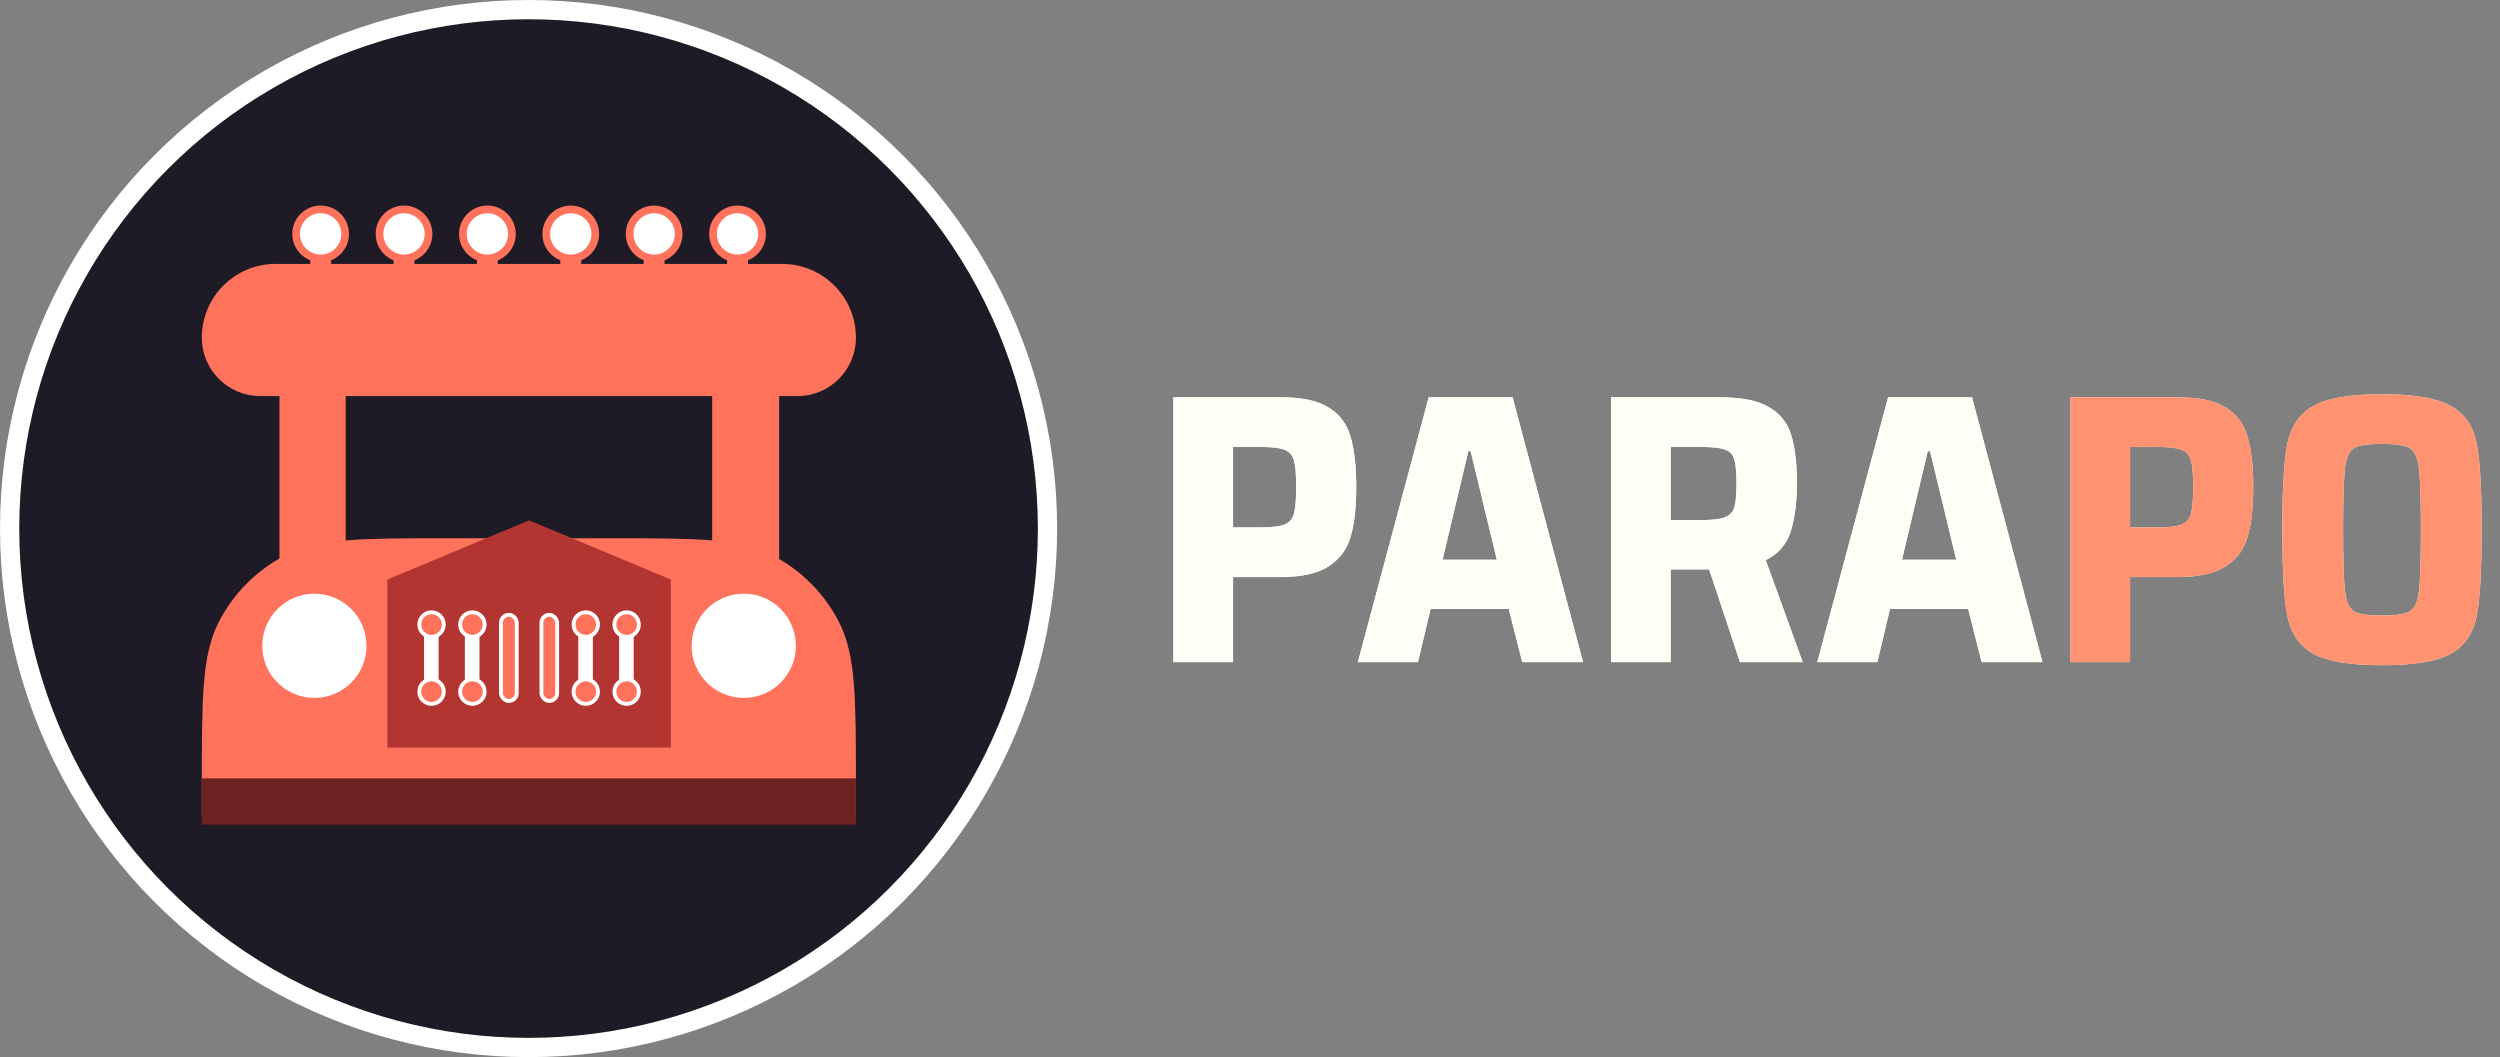 <svg width="3247" height="1373" viewBox="0 0 3247 1373" fill="none" xmlns="http://www.w3.org/2000/svg">
<rect x="0" y="0" width="3247" height="1373" fill="#808080" stroke="none"/>
<path d="M1524 516H1663.5C1691.17 516 1712 520.5 1726 529.5C1740 538.167 1749.33 550.667 1754 567C1759 583.333 1761.5 605.167 1761.5 632.5C1761.5 658.5 1759.17 679.667 1754.5 696C1750.17 712.333 1740.83 725.333 1726.5 735C1712.17 744.667 1691 749.5 1663 749.5H1601.5V860H1524V516ZM1636.5 685C1651.17 685 1661.67 683.833 1668 681.5C1674.33 678.833 1678.5 674.167 1680.5 667.5C1682.5 660.5 1683.5 648.833 1683.5 632.5C1683.5 616.167 1682.5 604.667 1680.5 598C1678.5 591 1674.33 586.333 1668 584C1661.67 581.667 1651.17 580.5 1636.5 580.5H1601.5V685H1636.5ZM1977.08 860L1959.58 791H1858.08L1841.58 860H1763.58L1855.58 516H1964.58L2056.08 860H1977.08ZM1910.08 586H1907.08L1873.58 727H1944.08L1910.08 586ZM2259.86 860L2219.86 739.5H2169.86V860H2092.36V516H2233.86C2262.19 516 2283.53 520.333 2297.86 529C2312.19 537.333 2321.69 549.333 2326.36 565C2331.36 580.667 2333.86 601.5 2333.86 627.5C2333.86 651.833 2331.19 672.667 2325.86 690C2320.53 707 2309.69 719.5 2293.36 727.5L2341.36 860H2259.86ZM2208.86 675.5C2223.53 675.5 2233.86 674.333 2239.86 672C2246.19 669.667 2250.36 665.5 2252.36 659.5C2254.36 653.167 2255.36 642.667 2255.36 628C2255.36 613 2254.36 602.5 2252.36 596.5C2250.69 590.167 2246.69 586 2240.36 584C2234.36 581.667 2224.03 580.5 2209.36 580.5H2169.86V675.5H2208.86ZM2573.76 860L2556.26 791H2454.76L2438.26 860H2360.26L2452.26 516H2561.26L2652.76 860H2573.76ZM2506.76 586H2503.76L2470.26 727H2540.76L2506.76 586Z" fill="#FBFFF5"/>
<path d="M1524 516H1663.5C1691.17 516 1712 520.5 1726 529.5C1740 538.167 1749.33 550.667 1754 567C1759 583.333 1761.5 605.167 1761.5 632.5C1761.5 658.5 1759.17 679.667 1754.5 696C1750.17 712.333 1740.83 725.333 1726.5 735C1712.17 744.667 1691 749.5 1663 749.5H1601.5V860H1524V516ZM1636.5 685C1651.17 685 1661.67 683.833 1668 681.5C1674.33 678.833 1678.5 674.167 1680.5 667.5C1682.5 660.5 1683.5 648.833 1683.5 632.5C1683.5 616.167 1682.5 604.667 1680.5 598C1678.5 591 1674.33 586.333 1668 584C1661.67 581.667 1651.17 580.5 1636.5 580.5H1601.5V685H1636.5ZM1977.08 860L1959.58 791H1858.08L1841.58 860H1763.58L1855.58 516H1964.58L2056.08 860H1977.08ZM1910.08 586H1907.08L1873.58 727H1944.08L1910.08 586ZM2259.86 860L2219.86 739.5H2169.86V860H2092.36V516H2233.86C2262.19 516 2283.53 520.333 2297.86 529C2312.19 537.333 2321.69 549.333 2326.36 565C2331.36 580.667 2333.86 601.5 2333.86 627.5C2333.86 651.833 2331.19 672.667 2325.86 690C2320.53 707 2309.69 719.5 2293.36 727.5L2341.36 860H2259.86ZM2208.86 675.5C2223.53 675.5 2233.86 674.333 2239.86 672C2246.19 669.667 2250.36 665.5 2252.36 659.5C2254.36 653.167 2255.36 642.667 2255.36 628C2255.36 613 2254.36 602.5 2252.36 596.5C2250.69 590.167 2246.69 586 2240.36 584C2234.36 581.667 2224.03 580.5 2209.36 580.5H2169.86V675.5H2208.86ZM2573.76 860L2556.26 791H2454.76L2438.26 860H2360.26L2452.26 516H2561.26L2652.76 860H2573.76ZM2506.76 586H2503.76L2470.26 727H2540.76L2506.76 586Z" fill="#FBFFF5"/>
<path d="M2689.04 516H2828.54C2856.21 516 2877.04 520.5 2891.04 529.5C2905.04 538.167 2914.37 550.667 2919.04 567C2924.04 583.333 2926.54 605.167 2926.54 632.5C2926.54 658.5 2924.21 679.667 2919.54 696C2915.21 712.333 2905.87 725.333 2891.54 735C2877.21 744.667 2856.04 749.5 2828.04 749.5H2766.54V860H2689.04V516ZM2801.54 685C2816.21 685 2826.71 683.833 2833.04 681.5C2839.37 678.833 2843.54 674.167 2845.54 667.5C2847.54 660.5 2848.54 648.833 2848.54 632.5C2848.54 616.167 2847.54 604.667 2845.54 598C2843.54 591 2839.37 586.333 2833.04 584C2826.71 581.667 2816.21 580.5 2801.54 580.5H2766.54V685H2801.54ZM3093.73 864C3052.06 864 3022.23 859 3004.23 849C2986.56 838.667 2975.4 822.333 2970.73 800C2966.4 777.333 2964.23 740 2964.23 688C2964.23 636 2966.4 598.833 2970.73 576.5C2975.4 553.833 2986.56 537.5 3004.23 527.5C3022.23 517.167 3052.06 512 3093.73 512C3135.73 512 3165.56 517.167 3183.23 527.5C3201.23 537.5 3212.4 553.667 3216.73 576C3221.06 598.333 3223.23 635.667 3223.23 688C3223.23 740.333 3221.06 777.667 3216.73 800C3212.4 822.333 3201.23 838.667 3183.23 849C3165.56 859 3135.73 864 3093.73 864ZM3093.73 799.5C3111.73 799.5 3123.73 797.667 3129.73 794C3136.06 790.333 3140.06 781.667 3141.73 768C3143.4 754.333 3144.23 727.667 3144.23 688C3144.23 648.333 3143.4 621.667 3141.73 608C3140.06 594.333 3136.06 585.667 3129.73 582C3123.73 578.333 3111.73 576.5 3093.73 576.5C3075.73 576.5 3063.56 578.333 3057.23 582C3051.23 585.667 3047.4 594.333 3045.73 608C3044.06 621.667 3043.23 648.333 3043.23 688C3043.23 727.667 3044.06 754.333 3045.73 768C3047.4 781.667 3051.23 790.333 3057.23 794C3063.56 797.667 3075.73 799.5 3093.73 799.5Z" fill="#FBFFF5"/>
<path d="M2689.04 516H2828.54C2856.21 516 2877.04 520.5 2891.04 529.5C2905.04 538.167 2914.37 550.667 2919.04 567C2924.04 583.333 2926.54 605.167 2926.54 632.5C2926.54 658.5 2924.21 679.667 2919.54 696C2915.21 712.333 2905.87 725.333 2891.54 735C2877.21 744.667 2856.04 749.5 2828.04 749.5H2766.54V860H2689.04V516ZM2801.54 685C2816.21 685 2826.71 683.833 2833.04 681.5C2839.37 678.833 2843.54 674.167 2845.54 667.5C2847.54 660.5 2848.54 648.833 2848.54 632.5C2848.54 616.167 2847.54 604.667 2845.54 598C2843.54 591 2839.37 586.333 2833.04 584C2826.71 581.667 2816.21 580.5 2801.54 580.5H2766.54V685H2801.54ZM3093.73 864C3052.06 864 3022.23 859 3004.23 849C2986.56 838.667 2975.4 822.333 2970.73 800C2966.4 777.333 2964.23 740 2964.23 688C2964.23 636 2966.4 598.833 2970.73 576.5C2975.4 553.833 2986.56 537.5 3004.23 527.5C3022.23 517.167 3052.06 512 3093.73 512C3135.73 512 3165.56 517.167 3183.23 527.5C3201.23 537.5 3212.4 553.667 3216.73 576C3221.06 598.333 3223.23 635.667 3223.23 688C3223.23 740.333 3221.06 777.667 3216.73 800C3212.4 822.333 3201.23 838.667 3183.23 849C3165.56 859 3135.73 864 3093.73 864ZM3093.73 799.5C3111.73 799.5 3123.73 797.667 3129.73 794C3136.06 790.333 3140.06 781.667 3141.73 768C3143.4 754.333 3144.23 727.667 3144.23 688C3144.23 648.333 3143.4 621.667 3141.73 608C3140.06 594.333 3136.06 585.667 3129.73 582C3123.73 578.333 3111.73 576.5 3093.73 576.5C3075.73 576.5 3063.56 578.333 3057.23 582C3051.23 585.667 3047.4 594.333 3045.73 608C3044.06 621.667 3043.23 648.333 3043.23 688C3043.23 727.667 3044.06 754.333 3045.73 768C3047.4 781.667 3051.23 790.333 3057.23 794C3063.56 797.667 3075.73 799.5 3093.73 799.5Z" fill="#FF9270"/>
<circle cx="686.5" cy="686.5" r="674" fill="#1E1B27" stroke="white" stroke-width="25"/>
<path d="M582.139 711.568H791.666C847.877 711.568 889.284 711.578 922.008 714.251C954.585 716.913 977.454 722.152 996.789 732.004C1032.07 749.98 1060.75 778.664 1078.73 813.945C1088.58 833.28 1093.82 856.149 1096.48 888.726C1099.16 921.449 1099.17 962.856 1099.17 1019.07V1049.34H274.639V1019.07C274.639 962.856 274.648 921.449 277.322 888.726C279.984 856.149 285.223 833.28 295.075 813.945C313.051 778.664 341.735 749.98 377.015 732.004C396.351 722.152 419.22 716.913 451.797 714.251C484.52 711.578 525.927 711.568 582.139 711.568Z" fill="#FF735C" stroke="#FF735C" stroke-width="25"/>
<path d="M363 514H449V736H363V514Z" fill="#FF735C"/>
<path d="M925 514H1012V736H925V514Z" fill="#FF735C"/>
<path d="M262.139 438.55C262.139 385.667 305.009 342.797 357.892 342.797H1015.91C1068.8 342.797 1111.67 385.667 1111.67 438.55V438.55C1111.67 480.46 1077.69 514.435 1035.78 514.435H338.023C296.113 514.435 262.139 480.46 262.139 438.55V438.55Z" fill="#FF735C"/>
<rect x="727.781" y="303.813" width="27.072" height="45.481" fill="#FF735C"/>
<rect x="511.203" y="303.813" width="27.072" height="45.481" fill="#FF735C"/>
<rect x="944.359" y="303.813" width="27.072" height="45.481" fill="#FF735C"/>
<rect x="402.914" y="303.813" width="27.072" height="45.481" fill="#FF735C"/>
<rect x="836.07" y="303.813" width="27.072" height="45.481" fill="#FF735C"/>
<rect x="619.492" y="303.813" width="27.072" height="45.481" fill="#FF735C"/>
<circle cx="408.331" cy="838.761" r="67.681" fill="white"/>
<circle cx="966.019" cy="838.761" r="67.681" fill="white"/>
<path d="M503.082 752.671L687.173 675.786L871.265 752.671V970.873H503.082V752.671Z" fill="#B23531"/>
<path d="M262.139 1010.94H1111.67V1071.04H262.139V1010.94Z" fill="#6D2121"/>
<circle cx="416.451" cy="303.813" r="31.818" fill="white" stroke="#FF735C" stroke-width="10"/>
<circle cx="524.74" cy="303.813" r="31.818" fill="white" stroke="#FF735C" stroke-width="10"/>
<circle cx="633.029" cy="303.813" r="31.818" fill="white" stroke="#FF735C" stroke-width="10"/>
<circle cx="741.318" cy="303.813" r="31.818" fill="white" stroke="#FF735C" stroke-width="10"/>
<circle cx="849.607" cy="303.813" r="31.818" fill="white" stroke="#FF735C" stroke-width="10"/>
<circle cx="957.896" cy="303.813" r="31.818" fill="white" stroke="#FF735C" stroke-width="10"/>
<rect x="954.648" y="705.024" width="48.189" height="20.575" fill="#FF735C"/>
<rect x="371.51" y="705.024" width="48.189" height="20.575" fill="#FF735C"/>
<rect x="703.209" y="798.487" width="20.448" height="111.952" rx="10.224" fill="#FF735C" stroke="white" stroke-width="5"/>
<rect x="650.691" y="798.487" width="20.448" height="111.952" rx="10.224" fill="#FF735C" stroke="white" stroke-width="5"/>
<rect x="550.729" y="811.147" width="18.951" height="87.092" rx="9.475" fill="white"/>
<rect x="751.064" y="811.147" width="18.951" height="87.092" rx="9.475" fill="white"/>
<rect x="603.789" y="811.147" width="18.951" height="87.092" rx="9.475" fill="white"/>
<rect x="804.127" y="811.147" width="18.951" height="87.092" rx="9.475" fill="white"/>
<circle cx="560.476" cy="811.147" r="15.909" fill="#FF735C" stroke="white" stroke-width="5"/>
<circle cx="760.81" cy="811.147" r="15.909" fill="#FF735C" stroke="white" stroke-width="5"/>
<circle cx="613.538" cy="811.147" r="15.909" fill="#FF735C" stroke="white" stroke-width="5"/>
<circle cx="813.872" cy="811.147" r="15.909" fill="#FF735C" stroke="white" stroke-width="5"/>
<circle cx="560.476" cy="898.32" r="15.909" fill="#FF735C" stroke="white" stroke-width="5"/>
<circle cx="760.81" cy="898.32" r="15.909" fill="#FF735C" stroke="white" stroke-width="5"/>
<circle cx="613.538" cy="898.32" r="15.909" fill="#FF735C" stroke="white" stroke-width="5"/>
<circle cx="813.872" cy="898.32" r="15.909" fill="#FF735C" stroke="white" stroke-width="5"/>
</svg>
